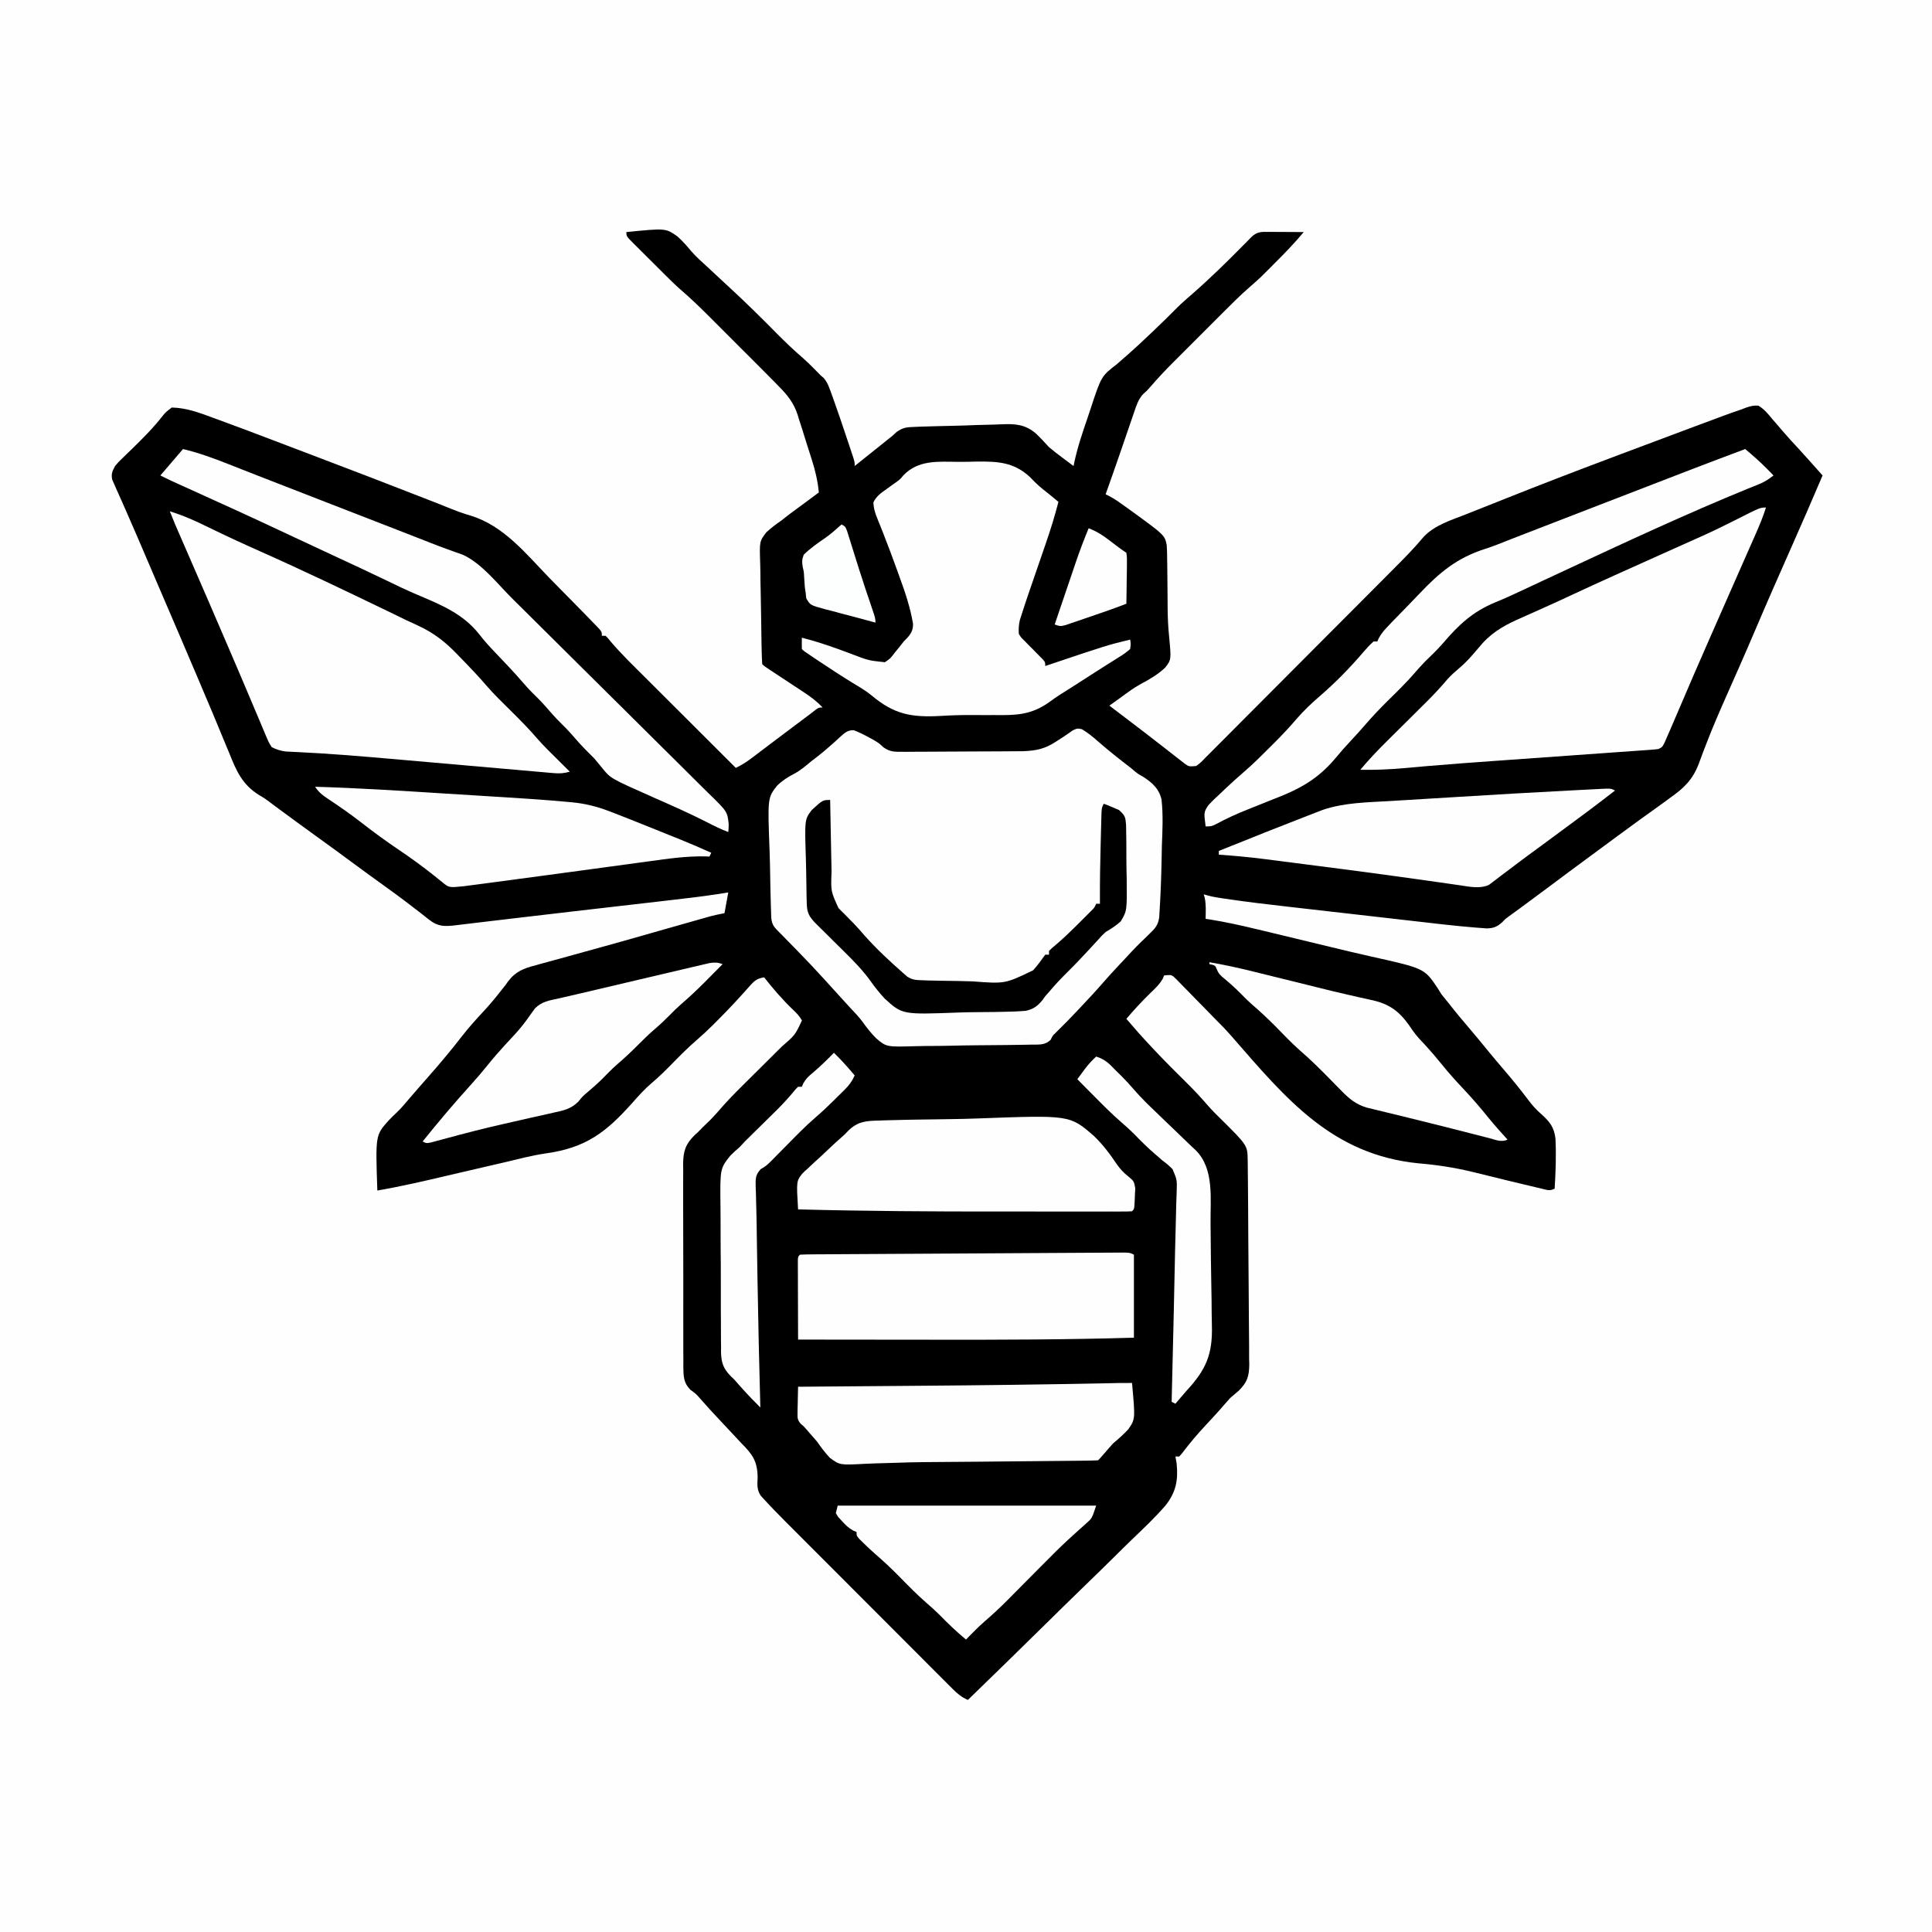 <?xml version="1.0" encoding="UTF-8"?>
<svg version="1.1" xmlns="http://www.w3.org/2000/svg" width="1024" height="1024">
<rect width="100%" height="100%" fill="#808080" stroke="none"/>
<path d="M0 0 C337.92 0 675.84 0 1024 0 C1024 337.92 1024 675.84 1024 1024 C686.08 1024 348.16 1024 0 1024 C0 686.08 0 348.16 0 0 Z " fill="#FEFEFE" transform="translate(0,0)"/>
<path d="M0 0 C20.756 -2.075 20.756 -2.075 26.895 2.18 C29.689 4.611 32.082 7.38 34.45 10.221 C37.183 13.358 40.301 16.079 43.375 18.875 C44.653 20.067 45.929 21.261 47.203 22.457 C49.641 24.736 52.088 27.005 54.547 29.262 C63.124 37.161 71.404 45.327 79.592 53.629 C84.027 58.108 88.515 62.425 93.301 66.528 C95.399 68.346 97.367 70.269 99.312 72.25 C99.948 72.895 100.584 73.539 101.238 74.203 C101.82 74.796 102.401 75.389 103 76 C103.517 76.438 104.034 76.877 104.566 77.328 C106.689 79.803 107.507 82.441 108.625 85.5 C108.87 86.17 109.115 86.84 109.368 87.53 C111.982 94.772 114.425 102.076 116.875 109.375 C117.483 111.186 117.483 111.186 118.104 113.033 C118.667 114.73 118.667 114.73 119.242 116.461 C119.75 117.989 119.75 117.989 120.269 119.548 C121 122 121 122 121 124 C121.606 123.515 122.212 123.031 122.836 122.531 C128.891 117.688 134.945 112.844 141 108 C141.74 107.317 142.48 106.633 143.243 105.929 C146.549 103.616 148.432 103.429 152.436 103.28 C153.718 103.224 155 103.169 156.321 103.112 C157.716 103.074 159.11 103.038 160.504 103.004 C161.948 102.961 163.392 102.918 164.835 102.875 C167.862 102.79 170.889 102.724 173.916 102.667 C177.766 102.59 181.61 102.444 185.457 102.28 C188.442 102.166 191.426 102.103 194.412 102.053 C195.829 102.021 197.246 101.97 198.661 101.9 C206.07 101.551 211.487 101.918 217.142 106.846 C219.53 109.143 221.756 111.561 224 114 C226.346 116 228.774 117.853 231.25 119.688 C231.816 120.115 232.382 120.542 232.965 120.982 C234.306 121.994 235.652 122.998 237 124 C237.112 123.451 237.225 122.902 237.341 122.337 C239.043 114.322 241.6 106.69 244.266 98.952 C244.838 97.277 245.4 95.599 245.952 93.917 C251.713 76.373 251.713 76.373 260 70 C261.329 68.836 262.654 67.667 263.973 66.492 C264.963 65.639 264.963 65.639 265.973 64.769 C269.549 61.648 272.988 58.383 276.438 55.125 C277.182 54.423 277.927 53.721 278.695 52.998 C283.249 48.695 287.712 44.319 292.113 39.859 C294.562 37.446 297.14 35.213 299.742 32.969 C309.255 24.674 318.229 15.87 327.083 6.88 C327.823 6.132 328.562 5.384 329.324 4.613 C329.985 3.941 330.646 3.268 331.327 2.575 C334.323 -0.246 336.435 -0.119 340.445 -0.098 C342.06 -0.093 342.06 -0.093 343.707 -0.088 C344.835 -0.08 345.963 -0.071 347.125 -0.062 C348.261 -0.058 349.396 -0.053 350.566 -0.049 C353.378 -0.037 356.189 -0.021 359 0 C354.17 5.815 348.981 11.169 343.625 16.5 C342.813 17.316 342.001 18.132 341.164 18.973 C340.36 19.776 339.555 20.579 338.727 21.406 C337.653 22.478 337.653 22.478 336.557 23.572 C334.52 25.507 332.455 27.344 330.326 29.174 C325.351 33.501 320.713 38.143 316.059 42.809 C314.669 44.197 314.669 44.197 313.251 45.613 C311.302 47.561 309.355 49.51 307.409 51.46 C304.936 53.939 302.459 56.413 299.98 58.886 C297.587 61.275 295.198 63.667 292.809 66.059 C291.49 67.375 291.49 67.375 290.144 68.717 C285.751 73.126 281.504 77.592 277.468 82.331 C276 84 276 84 273.738 86.048 C271.313 88.772 270.328 91.829 269.195 95.23 C268.949 95.939 268.702 96.648 268.448 97.378 C267.663 99.644 266.894 101.916 266.125 104.188 C265.617 105.664 265.108 107.14 264.598 108.615 C263.578 111.566 262.565 114.52 261.556 117.474 C259.091 124.668 256.543 131.833 254 139 C254.596 139.287 255.192 139.573 255.806 139.869 C258.952 141.491 261.761 143.56 264.625 145.625 C265.242 146.069 265.858 146.512 266.494 146.969 C285.328 160.61 285.328 160.61 286.388 165.958 C286.559 168.352 286.606 170.72 286.609 173.121 C286.635 174.454 286.635 174.454 286.662 175.814 C286.713 178.689 286.734 181.562 286.75 184.438 C286.774 187.385 286.8 190.332 286.827 193.28 C286.843 195.211 286.857 197.143 286.868 199.074 C286.911 204.191 287.121 209.217 287.648 214.312 C288.814 226.656 288.814 226.656 285.553 230.87 C281.602 234.594 277.103 237.169 272.332 239.703 C268.648 241.752 265.319 244.244 261.938 246.75 C260.781 247.58 259.624 248.409 258.465 249.234 C257.651 249.817 256.838 250.4 256 251 C256.526 251.401 257.052 251.802 257.594 252.215 C259.197 253.436 260.8 254.657 262.403 255.879 C264.275 257.305 266.147 258.729 268.021 260.152 C273.014 263.947 277.989 267.763 282.93 271.625 C283.874 272.358 284.819 273.092 285.792 273.848 C287.616 275.264 289.434 276.689 291.245 278.121 C292.073 278.762 292.901 279.402 293.754 280.062 C294.479 280.631 295.204 281.199 295.951 281.785 C298.176 283.34 298.176 283.34 302 283 C304.4 281.198 304.4 281.198 306.8 278.688 C307.268 278.224 307.736 277.76 308.218 277.282 C309.788 275.721 311.344 274.146 312.9 272.57 C314.021 271.449 315.143 270.329 316.266 269.21 C319.319 266.163 322.359 263.104 325.397 260.042 C328.581 256.837 331.775 253.643 334.968 250.448 C340.336 245.074 345.696 239.692 351.051 234.306 C357.908 227.408 364.777 220.522 371.65 213.639 C377.57 207.711 383.486 201.778 389.401 195.843 C390.667 194.573 391.934 193.303 393.2 192.033 C396.818 188.405 400.434 184.775 404.045 181.141 C405.136 180.044 406.228 178.947 407.321 177.852 C412.569 172.589 417.755 167.327 422.511 161.607 C428.316 155.341 437.153 152.693 444.887 149.648 C446.151 149.144 447.416 148.64 448.68 148.135 C451.333 147.076 453.988 146.023 456.645 144.973 C459.955 143.666 463.262 142.35 466.567 141.031 C484.637 133.82 502.789 126.848 521 120 C522.846 119.304 524.692 118.608 526.537 117.912 C537.219 113.884 547.912 109.886 558.607 105.894 C560.928 105.027 563.247 104.159 565.566 103.291 C569.048 101.987 572.533 100.691 576.019 99.399 C577.873 98.711 579.724 98.018 581.576 97.324 C584.704 96.171 587.845 95.076 591 94 C591.84 93.676 592.68 93.352 593.546 93.018 C595.878 92.254 597.553 91.807 600 92 C603.075 93.857 605.123 96.36 607.375 99.125 C608.016 99.861 608.658 100.597 609.319 101.356 C610.62 102.85 611.909 104.354 613.187 105.869 C615.686 108.806 618.307 111.619 620.938 114.438 C625.337 119.252 629.684 124.111 634 129 C628.396 142.164 622.695 155.281 616.889 168.357 C610.692 182.316 604.543 196.292 598.567 210.348 C595.653 217.186 592.69 224 589.691 230.801 C589.31 231.666 588.929 232.53 588.537 233.421 C586.579 237.863 584.617 242.302 582.648 246.739 C579.132 254.688 575.687 262.64 572.566 270.754 C572.046 272.087 571.526 273.421 571.006 274.754 C570.072 277.154 569.185 279.556 568.318 281.982 C565.029 290.485 560.393 294.819 553 300 C552.252 300.557 551.504 301.113 550.733 301.687 C548.675 303.217 546.593 304.706 544.5 306.188 C542.936 307.306 541.372 308.426 539.809 309.547 C539.016 310.115 538.223 310.683 537.406 311.268 C533.435 314.127 529.498 317.031 525.562 319.938 C524.781 320.515 523.999 321.092 523.193 321.687 C521.603 322.862 520.012 324.037 518.422 325.212 C515.95 327.037 513.475 328.859 511 330.68 C503.388 336.28 495.79 341.896 488.238 347.578 C483.906 350.827 479.546 354.037 475.188 357.25 C474.386 357.841 473.585 358.432 472.76 359.041 C471.216 360.178 469.664 361.303 468.103 362.416 C466.015 363.912 466.015 363.912 464.432 365.568 C461.734 368.105 459.777 368.98 456.024 369.078 C454.214 368.942 454.214 368.942 452.367 368.803 C451.677 368.752 450.987 368.701 450.277 368.648 C439.226 367.769 428.214 366.43 417.203 365.164 C414.718 364.881 412.233 364.598 409.748 364.316 C404.56 363.725 399.373 363.131 394.186 362.535 C387.593 361.778 380.999 361.028 374.405 360.28 C369.277 359.697 364.15 359.111 359.023 358.524 C356.595 358.246 354.166 357.97 351.738 357.694 C340.318 356.396 328.912 355.06 317.542 353.369 C316.714 353.246 315.886 353.123 315.033 352.997 C311.915 352.518 308.999 352 306 351 C306.246 351.843 306.246 351.843 306.496 352.703 C307.318 356.449 307.056 360.184 307 364 C307.696 364.105 308.393 364.21 309.111 364.319 C317.384 365.626 325.492 367.424 333.633 369.379 C335.026 369.71 336.42 370.041 337.814 370.372 C349.8 373.224 361.774 376.13 373.745 379.045 C380.82 380.764 387.899 382.45 395.006 384.034 C422.953 390.269 422.953 390.269 430.035 400.809 C430.684 401.862 431.332 402.915 432 404 C433.334 405.683 434.687 407.351 436.062 409 C436.994 410.193 436.994 410.193 437.945 411.41 C440.378 414.477 442.9 417.458 445.438 420.438 C449.584 425.31 453.658 430.235 457.695 435.199 C460.22 438.268 462.795 441.29 465.375 444.312 C469.7 449.388 473.92 454.537 477.921 459.874 C480.115 462.771 482.132 465.113 484.914 467.496 C489.457 471.597 491.677 474.378 492.425 480.451 C492.862 489.316 492.548 498.144 492 507 C489.379 508.311 488.349 507.789 485.521 507.111 C484.578 506.888 483.636 506.666 482.665 506.437 C481.628 506.186 480.592 505.935 479.523 505.676 C477.893 505.293 477.893 505.293 476.23 504.903 C470.053 503.451 463.891 501.945 457.735 500.408 C455.118 499.762 452.499 499.123 449.879 498.488 C449.218 498.328 448.556 498.167 447.875 498.002 C438.604 495.78 429.477 494.395 419.965 493.605 C374.096 489.057 349.789 459.574 320.871 426.36 C318.032 423.109 315.078 420.025 312 417 C310.205 415.162 308.412 413.322 306.621 411.48 C305.088 409.917 303.552 408.356 302.016 406.796 C300.958 405.718 299.904 404.637 298.854 403.552 C297.327 401.977 295.788 400.415 294.246 398.855 C292.88 397.458 292.88 397.458 291.486 396.032 C289.019 393.578 289.019 393.578 285 394 C284.777 394.552 284.554 395.103 284.324 395.672 C282.584 398.731 280.342 400.807 277.812 403.25 C273.306 407.65 269.073 412.192 265 417 C269.156 421.907 273.412 426.686 277.812 431.375 C278.451 432.057 279.09 432.739 279.748 433.441 C285.406 439.443 291.217 445.284 297.101 451.064 C301.054 454.967 304.785 458.979 308.41 463.188 C310.501 465.571 312.729 467.789 315 470 C329.212 484.082 329.212 484.082 329.301 492.052 C329.317 493.071 329.333 494.09 329.349 495.14 C329.359 496.808 329.359 496.808 329.37 498.51 C329.385 499.687 329.399 500.863 329.415 502.074 C329.459 505.97 329.487 509.866 329.512 513.762 C329.521 515.106 329.531 516.451 329.54 517.795 C329.579 523.391 329.612 528.987 329.631 534.583 C329.657 542.585 329.715 550.585 329.816 558.586 C329.885 564.222 329.92 569.858 329.928 575.494 C329.934 578.856 329.955 582.216 330.013 585.577 C330.069 589.333 330.068 593.086 330.053 596.843 C330.083 597.945 330.112 599.047 330.142 600.182 C330.05 606.419 329.11 609.548 324.641 614.025 C323.102 615.359 321.555 616.685 320 618 C318.871 619.227 317.761 620.474 316.688 621.75 C313.574 625.385 310.33 628.879 307.062 632.375 C302.606 637.146 298.457 642.05 294.523 647.27 C294.021 647.841 293.518 648.412 293 649 C292.34 649 291.68 649 291 649 C291.206 650.144 291.411 651.289 291.623 652.468 C292.555 661.347 291.34 667.941 285.679 675.019 C280.133 681.385 273.99 687.213 267.888 693.038 C264.802 696.005 261.77 699.027 258.731 702.043 C252.985 707.73 247.193 713.367 241.381 718.987 C234.761 725.394 228.195 731.856 221.633 738.323 C208.148 751.61 194.597 764.828 181 778 C177.598 776.528 175.381 774.63 172.77 772.017 C171.933 771.184 171.096 770.352 170.234 769.494 C169.324 768.579 168.415 767.663 167.477 766.72 C166.503 765.747 165.529 764.775 164.554 763.803 C161.909 761.162 159.27 758.516 156.632 755.868 C153.865 753.092 151.093 750.322 148.322 747.551 C143.664 742.892 139.01 738.229 134.358 733.564 C128.995 728.185 123.626 722.811 118.254 717.44 C112.523 711.709 106.794 705.974 101.067 700.237 C99.425 698.593 97.781 696.948 96.137 695.304 C93.542 692.708 90.95 690.109 88.359 687.508 C86.965 686.11 85.569 684.715 84.173 683.319 C80.354 679.481 76.568 675.618 72.919 671.617 C72.366 671.011 71.813 670.405 71.243 669.78 C69.09 666.698 69.393 663.771 69.562 660.125 C69.494 651.641 66.911 647.868 61 642 C59.811 640.734 58.628 639.463 57.449 638.188 C54.861 635.392 52.256 632.615 49.633 629.852 C46.02 626.037 42.504 622.15 39.027 618.211 C36.956 615.828 36.956 615.828 33.923 613.614 C30.257 609.92 30.264 606.444 30.176 601.41 C30.186 600.275 30.197 599.14 30.208 597.971 C30.196 596.764 30.184 595.557 30.171 594.313 C30.145 591.012 30.146 587.714 30.161 584.414 C30.17 581.653 30.161 578.893 30.151 576.132 C30.128 569.615 30.135 563.098 30.163 556.581 C30.191 549.872 30.171 543.164 30.128 536.456 C30.092 530.683 30.084 524.911 30.097 519.138 C30.105 515.696 30.104 512.254 30.076 508.812 C30.048 504.97 30.076 501.13 30.11 497.288 C30.094 496.157 30.079 495.026 30.062 493.861 C30.181 487.02 31.338 483.4 36.265 478.559 C37.124 477.787 37.124 477.787 38 477 C39.191 475.778 39.191 475.778 40.406 474.531 C41.802 473.177 43.198 471.823 44.594 470.469 C46.536 468.476 48.344 466.457 50.154 464.346 C53.909 460.042 57.883 456.006 61.945 451.992 C63.045 450.899 63.045 450.899 64.166 449.783 C66.483 447.478 68.804 445.176 71.125 442.875 C74.193 439.834 77.258 436.789 80.32 433.742 C81.016 433.055 81.712 432.367 82.429 431.658 C89.429 425.591 89.429 425.591 93.039 417.859 C91.758 415.567 90.296 414.045 88.375 412.25 C82.791 406.876 77.771 401.107 73 395 C69.745 395.573 68.23 396.431 66.039 398.887 C65.492 399.489 64.945 400.091 64.381 400.711 C63.802 401.363 63.222 402.015 62.625 402.688 C61.377 404.058 60.127 405.426 58.875 406.793 C58.236 407.492 57.596 408.191 56.938 408.912 C53.905 412.18 50.778 415.348 47.625 418.5 C46.806 419.325 46.806 419.325 45.971 420.167 C43.099 423.029 40.158 425.758 37.086 428.406 C32.849 432.074 28.922 436.001 25 440 C21.201 443.873 17.431 447.68 13.262 451.156 C9.61 454.286 6.5 457.742 3.332 461.344 C-10.728 477.108 -21.348 485.38 -42.874 488.353 C-49.981 489.394 -56.942 491.225 -63.921 492.901 C-68.077 493.891 -72.242 494.838 -76.406 495.789 C-82.473 497.181 -88.536 498.591 -94.594 500.023 C-107.023 502.96 -119.411 505.834 -132 508 C-132.992 478.752 -132.992 478.752 -126.25 471.125 C-124.754 469.541 -123.222 468.031 -121.622 466.551 C-119.312 464.342 -117.297 461.918 -115.239 459.476 C-113.623 457.56 -111.981 455.672 -110.328 453.789 C-109.505 452.852 -109.505 452.852 -108.666 451.896 C-107.555 450.632 -106.445 449.368 -105.334 448.104 C-99.017 440.908 -92.876 433.651 -87.03 426.067 C-83.542 421.586 -79.804 417.41 -75.925 413.268 C-72.39 409.479 -69.126 405.54 -65.949 401.449 C-65.306 400.641 -64.663 399.833 -64 399 C-63.621 398.456 -63.242 397.911 -62.852 397.35 C-58.688 391.804 -54.478 390.275 -47.902 388.562 C-46.899 388.28 -45.897 387.997 -44.863 387.706 C-41.561 386.781 -38.25 385.891 -34.938 385 C-32.631 384.361 -30.326 383.719 -28.021 383.076 C-23.182 381.727 -18.34 380.392 -13.495 379.065 C-5.965 376.999 1.546 374.87 9.055 372.727 C10.268 372.381 11.481 372.035 12.731 371.678 C15.127 370.995 17.524 370.311 19.921 369.627 C25.527 368.029 31.136 366.437 36.746 364.852 C37.715 364.576 38.683 364.301 39.681 364.017 C40.576 363.765 41.47 363.512 42.392 363.252 C43.553 362.924 43.553 362.924 44.737 362.589 C47.135 361.965 49.57 361.486 52 361 C52.66 357.37 53.32 353.74 54 350 C52.231 350.285 50.463 350.57 48.641 350.864 C40.034 352.186 31.396 353.179 22.746 354.172 C20.976 354.377 19.207 354.582 17.437 354.788 C12.738 355.333 8.039 355.875 3.34 356.416 C-1.516 356.975 -6.372 357.536 -11.228 358.097 C-17.038 358.768 -22.848 359.439 -28.658 360.108 C-39.807 361.394 -50.953 362.7 -62.098 364.027 C-65.675 364.451 -69.253 364.874 -72.831 365.296 C-75.016 365.556 -77.2 365.818 -79.384 366.082 C-82.341 366.44 -85.299 366.789 -88.258 367.137 C-89.523 367.294 -89.523 367.294 -90.815 367.454 C-96.499 368.109 -99.969 368.085 -104.477 364.516 C-105.468 363.741 -105.468 363.741 -106.48 362.951 C-107.542 362.109 -107.542 362.109 -108.625 361.25 C-114.63 356.571 -120.686 351.996 -126.875 347.562 C-133.117 343.085 -139.324 338.567 -145.5 334 C-151.64 329.462 -157.803 324.96 -164 320.5 C-171.101 315.389 -178.158 310.221 -185.193 305.02 C-186.287 304.211 -186.287 304.211 -187.402 303.387 C-188.138 302.83 -188.873 302.274 -189.63 301.701 C-192.016 299.938 -192.016 299.938 -194.749 298.361 C-203.691 292.752 -206.75 285.525 -210.5 276.125 C-211.141 274.589 -211.785 273.055 -212.432 271.521 C-213.722 268.45 -214.994 265.372 -216.25 262.286 C-218.183 257.538 -220.188 252.823 -222.201 248.109 C-223.529 244.995 -224.842 241.875 -226.152 238.754 C-229.419 230.987 -232.74 223.243 -236.062 215.5 C-236.692 214.031 -237.322 212.563 -237.952 211.094 C-239.613 207.223 -241.274 203.352 -242.935 199.481 C-244.815 195.101 -246.695 190.72 -248.574 186.34 C-248.96 185.441 -249.346 184.541 -249.744 183.615 C-251.681 179.1 -253.615 174.584 -255.544 170.066 C-256.29 168.32 -257.035 166.574 -257.781 164.828 C-258.142 163.983 -258.503 163.139 -258.875 162.268 C-260.82 157.724 -262.789 153.191 -264.795 148.674 C-265.624 146.808 -266.445 144.939 -267.265 143.069 C-268.222 140.888 -269.194 138.714 -270.181 136.547 C-270.59 135.607 -271 134.667 -271.422 133.699 C-271.779 132.903 -272.135 132.108 -272.503 131.288 C-273.177 128.186 -272.498 126.767 -271 124 C-269.323 121.999 -269.323 121.999 -267.332 120.074 C-266.603 119.359 -265.874 118.645 -265.123 117.908 C-264.361 117.175 -263.598 116.443 -262.812 115.688 C-256.731 109.785 -250.757 103.858 -245.562 97.141 C-244.125 95.438 -244.125 95.438 -241 93 C-233.217 93.148 -226.489 95.688 -219.25 98.375 C-218.02 98.823 -216.79 99.272 -215.522 99.734 C-211.675 101.139 -207.836 102.566 -204 104 C-202.86 104.426 -201.719 104.852 -200.544 105.291 C-194.073 107.718 -187.615 110.175 -181.161 112.646 C-175.928 114.648 -170.689 116.636 -165.449 118.621 C-146.451 125.823 -127.488 133.11 -108.562 140.5 C-107.615 140.869 -106.668 141.238 -105.692 141.618 C-104.768 141.978 -103.845 142.338 -102.893 142.709 C-101.987 143.062 -101.081 143.415 -100.147 143.779 C-98.342 144.489 -96.541 145.21 -94.744 145.941 C-90.675 147.595 -86.671 149.137 -82.442 150.329 C-65.126 155.654 -53.409 170.276 -41.199 182.929 C-38.66 185.548 -36.095 188.143 -33.529 190.737 C-30.465 193.835 -27.413 196.943 -24.363 200.055 C-23.783 200.646 -23.203 201.238 -22.605 201.847 C-20.98 203.51 -19.362 205.179 -17.747 206.851 C-17.263 207.346 -16.778 207.84 -16.279 208.35 C-13 211.769 -13 211.769 -13 214 C-12.34 214 -11.68 214 -11 214 C-9.774 215.246 -9.774 215.246 -8.265 217.104 C-2.488 223.89 3.936 230.058 10.246 236.344 C11.626 237.722 13.006 239.101 14.386 240.48 C17.996 244.085 21.608 247.688 25.221 251.29 C28.917 254.975 32.61 258.664 36.303 262.352 C43.532 269.571 50.765 276.786 58 284 C60.989 282.545 63.55 280.955 66.203 278.945 C67.011 278.336 67.82 277.727 68.652 277.099 C69.51 276.447 70.367 275.796 71.25 275.125 C73.047 273.768 74.844 272.411 76.641 271.055 C77.538 270.375 78.436 269.695 79.361 268.995 C83.232 266.068 87.116 263.159 91 260.25 C92.271 259.297 93.542 258.344 94.812 257.391 C95.864 256.602 96.916 255.813 98 255 C98.763 254.397 99.526 253.793 100.312 253.172 C102 252 102 252 104 252 C100.912 248.676 97.517 246.173 93.738 243.707 C92.851 243.12 92.851 243.12 91.947 242.521 C90.071 241.28 88.192 240.046 86.312 238.812 C84.423 237.567 82.534 236.32 80.646 235.072 C78.942 233.947 77.235 232.824 75.529 231.702 C73 230 73 230 72 229 C71.853 226.963 71.777 224.921 71.728 222.879 C71.696 221.567 71.663 220.254 71.63 218.902 C71.528 213.661 71.453 208.419 71.4 203.177 C71.359 199.2 71.299 195.225 71.191 191.25 C71.086 187.403 71.032 183.559 71.012 179.711 C70.996 178.25 70.963 176.789 70.912 175.329 C70.532 163.947 70.532 163.947 74.143 159.159 C76.658 156.866 79.191 154.915 82 153 C83.45 151.873 84.896 150.742 86.336 149.602 C87.679 148.604 89.025 147.612 90.375 146.625 C91.059 146.118 91.744 145.612 92.449 145.09 C93.742 144.134 95.035 143.179 96.331 142.228 C98.23 140.831 100.118 139.419 102 138 C101.415 131.962 100.141 126.522 98.305 120.75 C98.034 119.892 97.764 119.035 97.485 118.151 C96.912 116.348 96.335 114.547 95.755 112.746 C94.879 110.014 94.033 107.273 93.188 104.531 C92.624 102.77 92.059 101.01 91.492 99.25 C91.247 98.441 91.002 97.633 90.749 96.8 C88.696 90.6 85.553 86.616 81 82 C80.227 81.203 79.454 80.405 78.657 79.583 C75.969 76.837 73.256 74.117 70.535 71.402 C69.533 70.399 68.531 69.396 67.529 68.393 C65.44 66.303 63.35 64.215 61.258 62.128 C58.598 59.473 55.942 56.814 53.287 54.153 C51.222 52.085 49.155 50.019 47.087 47.953 C46.107 46.974 45.129 45.995 44.151 45.015 C39.178 40.033 34.165 35.181 28.824 30.595 C25.868 28.01 23.091 25.254 20.312 22.48 C19.725 21.896 19.137 21.311 18.531 20.709 C17.306 19.489 16.083 18.268 14.861 17.046 C12.982 15.169 11.095 13.3 9.207 11.432 C8.013 10.24 6.819 9.048 5.625 7.855 C5.06 7.297 4.494 6.739 3.911 6.164 C0 2.229 0 2.229 0 0 Z " fill="#000000" transform="translate(332,123)"/>
<path d="M0 0 C3.134 1.833 5.794 4.033 8.496 6.434 C14.105 11.308 19.869 15.901 25.781 20.402 C26.616 21.115 26.616 21.115 27.469 21.841 C29.645 23.639 29.645 23.639 32.635 25.327 C37.361 28.433 40.88 31.55 42.189 37.234 C43.113 45.432 42.694 53.647 42.371 61.871 C42.319 64.361 42.273 66.85 42.232 69.34 C42.053 78.436 41.723 87.515 41.15 96.595 C41.084 97.646 41.019 98.698 40.952 99.781 C40.379 103.734 38.815 105.61 35.934 108.309 C34.935 109.288 33.938 110.269 32.941 111.25 C32.4 111.763 31.859 112.276 31.302 112.805 C28.011 115.997 24.93 119.39 21.809 122.746 C21.195 123.396 20.582 124.045 19.951 124.714 C16.939 127.906 13.983 131.131 11.105 134.445 C7.363 138.752 3.477 142.912 -0.441 147.059 C-1.451 148.133 -1.451 148.133 -2.48 149.229 C-6.213 153.188 -9.995 157.079 -13.898 160.871 C-15.534 162.447 -15.534 162.447 -16.529 164.556 C-19.443 167.513 -22.65 167.126 -26.578 167.156 C-27.408 167.178 -28.237 167.199 -29.092 167.222 C-31.843 167.285 -34.593 167.317 -37.344 167.344 C-38.757 167.363 -38.757 167.363 -40.199 167.382 C-45.192 167.448 -50.185 167.49 -55.179 167.512 C-60.315 167.539 -65.446 167.646 -70.581 167.771 C-74.547 167.854 -78.513 167.877 -82.48 167.885 C-84.371 167.899 -86.262 167.935 -88.152 167.993 C-103.661 168.438 -103.661 168.438 -109.161 163.717 C-111.789 161.068 -114.034 158.212 -116.197 155.176 C-118.24 152.418 -120.589 149.992 -122.941 147.496 C-123.854 146.503 -124.766 145.508 -125.676 144.512 C-143.511 124.821 -143.511 124.821 -162.121 105.879 C-164.936 102.931 -164.642 100.16 -164.777 96.217 C-164.8 95.573 -164.822 94.929 -164.846 94.265 C-165.043 88.297 -165.159 82.326 -165.249 76.355 C-165.311 72.349 -165.399 68.348 -165.552 64.344 C-166.603 36.319 -166.603 36.319 -161.507 29.851 C-158.729 27.165 -155.746 25.247 -152.308 23.512 C-149.029 21.728 -146.256 19.292 -143.379 16.934 C-142.225 16.038 -141.069 15.146 -139.91 14.258 C-137.48 12.358 -135.149 10.382 -132.848 8.328 C-132.265 7.813 -131.683 7.297 -131.082 6.766 C-129.974 5.777 -128.876 4.775 -127.791 3.76 C-125.456 1.684 -124.107 0.489 -120.914 0.523 C-118.13 1.618 -115.559 2.857 -112.941 4.309 C-112.024 4.81 -111.106 5.311 -110.16 5.828 C-107.441 7.496 -107.441 7.496 -105.23 9.571 C-101.635 12.053 -99.445 11.986 -95.1 11.966 C-94.019 11.969 -94.019 11.969 -92.915 11.973 C-90.541 11.975 -88.167 11.949 -85.793 11.922 C-84.135 11.917 -82.478 11.914 -80.82 11.912 C-77.348 11.904 -73.877 11.884 -70.405 11.853 C-65.968 11.813 -61.531 11.795 -57.094 11.785 C-52.848 11.775 -48.602 11.756 -44.355 11.734 C-43.551 11.731 -42.747 11.728 -41.918 11.724 C-39.626 11.712 -37.334 11.694 -35.042 11.673 C-33.089 11.658 -33.089 11.658 -31.097 11.643 C-24.167 11.364 -19.663 10.431 -13.816 6.621 C-12.188 5.573 -12.188 5.573 -10.527 4.504 C-8.606 3.254 -6.709 1.963 -4.855 0.613 C-2.441 -0.504 -2.441 -0.504 0 0 Z " fill="#FEFEFE" transform="translate(573.441,386.504)"/>
<path d="M0 0 C-1.525 4.865 -3.437 9.461 -5.5 14.113 C-5.848 14.903 -6.196 15.693 -6.554 16.507 C-7.306 18.216 -8.06 19.924 -8.815 21.631 C-10.019 24.355 -11.22 27.081 -12.42 29.807 C-14.101 33.623 -15.783 37.439 -17.466 41.254 C-21.443 50.27 -25.411 59.291 -29.375 68.312 C-29.938 69.593 -29.938 69.593 -30.512 70.899 C-35.812 82.959 -41.059 95.04 -46.21 107.165 C-47.465 110.114 -48.729 113.059 -50 116 C-50.449 117.042 -50.898 118.084 -51.361 119.157 C-51.803 120.16 -52.244 121.162 -52.699 122.195 C-53.093 123.095 -53.487 123.995 -53.893 124.922 C-55 127 -55 127 -57 128 C-58.387 128.178 -59.78 128.305 -61.174 128.404 C-62.051 128.468 -62.927 128.532 -63.83 128.599 C-65.277 128.699 -65.277 128.699 -66.753 128.8 C-67.769 128.874 -68.784 128.947 -69.83 129.023 C-73.217 129.266 -76.605 129.504 -79.992 129.742 C-82.369 129.913 -84.746 130.083 -87.124 130.254 C-93.426 130.707 -99.728 131.155 -106.031 131.602 C-115.973 132.308 -125.914 133.018 -135.856 133.731 C-138.28 133.905 -140.704 134.079 -143.128 134.252 C-154.817 135.087 -166.504 135.933 -178.181 136.927 C-179.022 136.998 -179.864 137.07 -180.732 137.144 C-184.507 137.467 -188.28 137.799 -192.053 138.143 C-199.728 138.822 -207.295 139.161 -215 139 C-210.579 133.702 -205.91 128.79 -201.004 123.941 C-200.252 123.193 -199.5 122.445 -198.726 121.675 C-195.538 118.504 -192.345 115.338 -189.152 112.173 C-186.809 109.848 -184.469 107.52 -182.129 105.191 C-181.418 104.489 -180.708 103.787 -179.975 103.063 C-176.011 99.118 -172.244 95.079 -168.636 90.804 C-166.877 88.864 -164.999 87.189 -163 85.5 C-160.281 83.193 -157.881 80.835 -155.562 78.125 C-154.378 76.747 -153.19 75.373 -152 74 C-151.397 73.296 -150.794 72.593 -150.173 71.868 C-144.032 65.195 -137.285 61.762 -129.062 58.188 C-127.718 57.584 -126.374 56.979 -125.031 56.372 C-122.31 55.145 -119.584 53.927 -116.855 52.718 C-112.425 50.751 -108.033 48.707 -103.641 46.657 C-88.098 39.407 -72.434 32.419 -56.789 25.395 C-55.593 24.857 -55.593 24.857 -54.373 24.309 C-50.127 22.402 -45.879 20.498 -41.629 18.598 C-39.858 17.805 -38.087 17.012 -36.316 16.219 C-35.511 15.86 -34.706 15.501 -33.876 15.131 C-27.951 12.474 -22.138 9.626 -16.346 6.691 C-3.134 0 -3.134 0 0 0 Z " fill="#FEFEFE" transform="translate(936,269)"/>
<path d="M0 0 C7.115 2.181 13.587 5.08 20.25 8.375 C29.366 12.819 38.541 17.079 47.812 21.188 C70.376 31.214 92.636 41.901 114.875 52.625 C116.002 53.168 117.128 53.712 118.289 54.271 C120.447 55.315 122.601 56.367 124.751 57.427 C126.991 58.511 129.251 59.556 131.525 60.568 C140.482 64.688 146.7 69.795 153.438 76.938 C154.373 77.899 155.31 78.86 156.248 79.818 C160.129 83.821 163.93 87.871 167.566 92.098 C171.631 96.811 176.066 101.136 180.5 105.5 C185.619 110.538 190.597 115.598 195.276 121.049 C198.341 124.518 201.644 127.749 204.938 131 C205.963 132.019 205.963 132.019 207.01 133.059 C208.671 134.708 210.334 136.355 212 138 C208.934 138.926 206.475 139.035 203.293 138.754 C202.349 138.674 201.405 138.594 200.433 138.512 C199.403 138.418 198.374 138.324 197.313 138.227 C195.678 138.086 195.678 138.086 194.009 137.942 C190.386 137.628 186.763 137.304 183.141 136.98 C180.6 136.759 178.059 136.538 175.518 136.318 C168.796 135.734 162.075 135.143 155.354 134.55 C144.717 133.611 134.079 132.679 123.441 131.754 C120.869 131.53 118.298 131.306 115.727 131.081 C99.747 129.686 83.774 128.374 67.749 127.623 C66.634 127.566 65.519 127.509 64.37 127.45 C62.974 127.39 62.974 127.39 61.549 127.328 C58.721 126.964 56.548 126.277 54 125 C52.385 122.391 52.385 122.391 50.977 119.035 C50.583 118.119 50.583 118.119 50.182 117.184 C49.313 115.15 48.469 113.107 47.625 111.062 C47.007 109.605 46.388 108.148 45.767 106.692 C44.47 103.643 43.183 100.59 41.903 97.533 C40.142 93.331 38.357 89.14 36.559 84.953 C36.274 84.291 35.99 83.628 35.697 82.946 C35.114 81.589 34.531 80.233 33.948 78.876 C33.053 76.791 32.161 74.704 31.269 72.617 C24.117 55.882 16.85 39.196 9.592 22.507 C9.104 21.385 8.617 20.264 8.115 19.108 C7.194 16.989 6.272 14.871 5.35 12.753 C4.938 11.804 4.525 10.855 4.1 9.877 C3.741 9.053 3.383 8.228 3.013 7.378 C1.971 4.933 0.978 2.471 0 0 Z " fill="#FEFEFE" transform="translate(90,271)"/>
<path d="M0 0 C3.311 0.02 6.61 -0.061 9.919 -0.15 C21.016 -0.255 29.368 0.177 37.802 7.899 C38.765 8.845 39.714 9.804 40.65 10.776 C43.075 13.204 45.769 15.264 48.455 17.395 C49.997 18.665 51.54 19.935 53.08 21.208 C51.191 28.428 49.056 35.505 46.611 42.555 C46.289 43.493 45.968 44.43 45.636 45.396 C44.621 48.355 43.601 51.313 42.58 54.27 C41.559 57.231 40.54 60.193 39.523 63.155 C38.894 64.987 38.263 66.818 37.63 68.648 C36.158 72.928 34.725 77.218 33.363 81.534 C33.116 82.312 32.869 83.09 32.614 83.891 C32.028 86.43 31.9 88.611 32.08 91.208 C33.328 93.197 33.328 93.197 35.142 94.907 C35.774 95.559 36.405 96.21 37.056 96.882 C37.724 97.546 38.392 98.211 39.08 98.895 C40.396 100.228 41.709 101.565 43.017 102.907 C43.604 103.493 44.19 104.079 44.794 104.683 C46.08 106.208 46.08 106.208 46.08 108.208 C46.632 108.022 47.184 107.836 47.753 107.645 C78.991 97.147 78.991 97.147 91.08 94.208 C91.451 96.438 91.451 96.438 91.08 99.208 C89.108 100.942 87.366 102.179 85.142 103.52 C84.493 103.932 83.843 104.344 83.174 104.768 C81.68 105.714 80.181 106.652 78.679 107.584 C75.76 109.408 72.866 111.268 69.974 113.134 C58.621 120.45 58.621 120.45 54.182 123.213 C52.096 124.554 50.055 125.968 48.063 127.445 C38.627 134.117 30.715 134.36 19.58 134.208 C17.851 134.207 16.122 134.209 14.393 134.214 C11.781 134.219 9.169 134.22 6.557 134.202 C1.255 134.169 -3.994 134.328 -9.284 134.665 C-24.819 135.511 -33.978 133.907 -45.942 123.806 C-49.07 121.278 -52.474 119.267 -55.92 117.208 C-61.982 113.476 -67.936 109.595 -73.858 105.645 C-74.646 105.12 -75.434 104.595 -76.247 104.053 C-81.785 100.343 -81.785 100.343 -82.92 99.208 C-82.961 97.208 -82.963 95.207 -82.92 93.208 C-73.683 95.534 -64.874 98.697 -55.973 102.067 C-47.659 105.258 -47.659 105.258 -38.92 106.208 C-35.985 104.219 -35.985 104.219 -33.733 101.208 C-32.899 100.186 -32.065 99.163 -31.206 98.11 C-30.451 97.152 -29.697 96.195 -28.92 95.208 C-28.321 94.59 -27.722 93.973 -27.104 93.337 C-24.937 90.969 -23.893 88.985 -24.007 85.76 C-25.455 77.256 -28.078 69.339 -31.045 61.27 C-31.537 59.905 -32.029 58.54 -32.519 57.175 C-34.753 50.983 -37.05 44.822 -39.459 38.696 C-40.024 37.256 -40.024 37.256 -40.6 35.788 C-41.294 34.033 -42.001 32.284 -42.722 30.54 C-43.977 27.393 -44.903 24.857 -44.995 21.454 C-43.424 18.169 -40.885 16.439 -37.983 14.395 C-36.889 13.599 -35.797 12.8 -34.706 12.001 C-33.789 11.367 -33.789 11.367 -32.854 10.72 C-30.83 9.232 -30.83 9.232 -29.101 7.143 C-21.119 -1.137 -10.75 -0.106 0 0 Z " fill="#FEFEFE" transform="translate(507.92,244.792)"/>
<path d="M0 0 C8.412 2.017 16.382 4.939 24.41 8.122 C26.707 9.032 29.006 9.936 31.306 10.838 C33.823 11.826 36.341 12.814 38.858 13.804 C48.58 17.628 58.323 21.396 68.066 25.167 C84.927 31.694 101.78 38.243 118.625 44.812 C119.458 45.137 120.291 45.462 121.149 45.796 C121.956 46.111 122.763 46.425 123.594 46.75 C124.38 47.055 125.165 47.361 125.974 47.677 C127.499 48.273 129.023 48.873 130.546 49.475 C134.053 50.863 137.562 52.211 141.12 53.462 C142.11 53.824 142.11 53.824 143.119 54.193 C144.87 54.831 146.629 55.447 148.388 56.061 C158.458 60.708 166.839 71.654 174.686 79.429 C175.927 80.656 177.168 81.883 178.409 83.109 C189.648 94.218 200.855 105.358 212.055 116.506 C220.32 124.733 228.601 132.945 236.901 141.138 C242.754 146.918 248.591 152.716 254.414 158.527 C257.887 161.991 261.367 165.446 264.865 168.883 C268.151 172.112 271.415 175.361 274.663 178.627 C275.856 179.819 277.057 181.004 278.266 182.18 C288.522 192.17 288.522 192.17 289.22 198.785 C289.186 201.254 289.186 201.254 289 203 C285.01 201.489 281.289 199.645 277.5 197.688 C268.345 193.026 258.953 188.89 249.557 184.745 C226.56 174.557 226.56 174.557 222.188 169.062 C221.472 168.2 220.757 167.338 220.02 166.449 C219.353 165.641 218.687 164.833 218 164 C216.809 162.774 215.602 161.564 214.375 160.375 C211.323 157.38 208.54 154.207 205.75 150.969 C204.062 149.07 202.312 147.28 200.5 145.5 C197.406 142.462 194.579 139.252 191.75 135.969 C189.55 133.494 187.206 131.193 184.843 128.875 C183.068 127.069 181.408 125.209 179.758 123.289 C175.394 118.27 170.84 113.442 166.233 108.646 C163.016 105.28 159.884 101.944 157.055 98.242 C148.449 87.294 136.84 82.603 124.337 77.293 C118.636 74.87 113.067 72.212 107.5 69.5 C98.048 64.95 88.544 60.518 79.024 56.113 C72.763 53.215 66.508 50.305 60.266 47.367 C59.614 47.061 58.963 46.754 58.292 46.439 C57.637 46.13 56.982 45.822 56.307 45.504 C37.535 36.671 18.658 28.077 -0.248 19.532 C-1.709 18.87 -1.709 18.87 -3.199 18.195 C-4.455 17.627 -4.455 17.627 -5.737 17.047 C-7.847 16.071 -9.927 15.052 -12 14 C-8 9.333 -4 4.667 0 0 Z " fill="#FEFEFE" transform="translate(97,238)"/>
<path d="M0 0 C3.954 3.331 7.81 6.684 11.438 10.375 C12.117 11.063 12.796 11.752 13.496 12.461 C13.992 12.969 14.489 13.477 15 14 C12.405 16.064 10.022 17.56 6.941 18.777 C5.686 19.284 5.686 19.284 4.406 19.801 C3.468 20.176 2.529 20.551 1.562 20.938 C-30.991 34.248 -62.923 49.128 -94.798 63.975 C-96.961 64.982 -99.124 65.988 -101.288 66.994 C-101.977 67.314 -102.666 67.634 -103.376 67.965 C-104.729 68.594 -106.083 69.224 -107.438 69.853 C-110.614 71.33 -113.787 72.814 -116.953 74.313 C-122.099 76.743 -127.231 79.132 -132.508 81.266 C-144.524 86.236 -151.895 93.188 -160.293 103.038 C-163.241 106.426 -166.47 109.502 -169.691 112.629 C-171.628 114.618 -173.437 116.644 -175.246 118.746 C-179.791 123.984 -184.739 128.788 -189.684 133.645 C-193.773 137.69 -197.679 141.818 -201.432 146.178 C-203.991 149.151 -206.636 152.046 -209.32 154.907 C-212.023 157.797 -214.62 160.731 -217.122 163.796 C-226.663 175.152 -236.487 180.398 -250.188 185.625 C-252.043 186.364 -253.896 187.108 -255.748 187.855 C-258.427 188.937 -261.106 190.015 -263.793 191.073 C-269.664 193.396 -275.254 195.979 -280.814 198.982 C-283 200 -283 200 -286 200 C-286.953 192.447 -286.953 192.447 -284.535 188.776 C-282.447 186.524 -280.274 184.441 -278 182.375 C-277.256 181.663 -276.512 180.952 -275.746 180.219 C-272.246 176.895 -268.657 173.689 -265.004 170.535 C-260.447 166.577 -256.193 162.34 -251.938 158.062 C-251.174 157.303 -250.41 156.543 -249.623 155.76 C-245.434 151.564 -241.405 147.288 -237.553 142.779 C-233.801 138.48 -229.712 134.576 -225.375 130.875 C-217.132 123.756 -209.43 115.868 -202.359 107.59 C-200.667 105.61 -198.948 103.731 -197 102 C-196.34 102 -195.68 102 -195 102 C-194.74 101.419 -194.48 100.837 -194.212 100.238 C-192.913 97.839 -191.48 96.161 -189.602 94.185 C-188.558 93.083 -188.558 93.083 -187.493 91.958 C-184.245 88.594 -180.988 85.239 -177.712 81.902 C-176.007 80.154 -174.314 78.393 -172.634 76.619 C-161.866 65.252 -152.575 57.552 -137.572 52.838 C-133.081 51.375 -128.72 49.58 -124.332 47.836 C-122.46 47.108 -120.587 46.382 -118.714 45.658 C-117.275 45.101 -117.275 45.101 -115.807 44.533 C-114.819 44.151 -113.831 43.769 -112.812 43.375 C-110.706 42.559 -108.6 41.744 -106.493 40.928 C-100.85 38.743 -95.207 36.56 -89.563 34.378 C-85.922 32.97 -82.281 31.562 -78.64 30.153 C-24.007 9.024 -24.007 9.024 0 0 Z " fill="#FEFEFE" transform="translate(925,238)"/>
<path d="M0 0 C0 14.52 0 29.04 0 44 C-35.207 45.053 -70.379 45.124 -105.597 45.072 C-113.516 45.061 -121.434 45.055 -129.353 45.05 C-145.568 45.04 -161.784 45.023 -178 45 C-178.025 38.752 -178.043 32.504 -178.055 26.256 C-178.06 24.129 -178.067 22.002 -178.075 19.874 C-178.088 16.824 -178.093 13.773 -178.098 10.723 C-178.103 9.765 -178.108 8.808 -178.113 7.822 C-178.113 6.941 -178.113 6.06 -178.114 5.153 C-178.116 4.373 -178.118 3.594 -178.12 2.791 C-178 1 -178 1 -177 0 C-174.752 -0.112 -172.5 -0.151 -170.25 -0.165 C-169.535 -0.171 -168.821 -0.176 -168.086 -0.182 C-165.675 -0.2 -163.264 -0.21 -160.854 -0.221 C-159.133 -0.232 -157.412 -0.244 -155.691 -0.256 C-151.003 -0.287 -146.315 -0.313 -141.627 -0.336 C-136.731 -0.362 -131.835 -0.392 -126.939 -0.422 C-118.715 -0.471 -110.491 -0.515 -102.266 -0.558 C-92.747 -0.607 -83.227 -0.663 -73.707 -0.723 C-65.548 -0.774 -57.388 -0.822 -49.228 -0.866 C-44.349 -0.892 -39.47 -0.92 -34.59 -0.951 C-30.003 -0.98 -25.416 -1.005 -20.828 -1.025 C-19.141 -1.033 -17.453 -1.043 -15.766 -1.055 C-13.47 -1.071 -11.174 -1.081 -8.877 -1.089 C-6.946 -1.1 -6.946 -1.1 -4.976 -1.11 C-2 -1 -2 -1 0 0 Z " fill="#FEFEFE" transform="translate(601,665)"/>
<path d="M0 0 C1.073 -0.041 2.146 -0.082 3.251 -0.124 C6.794 -0.247 10.335 -0.323 13.879 -0.387 C15.71 -0.426 15.71 -0.426 17.577 -0.465 C24.05 -0.596 30.523 -0.687 36.998 -0.748 C42.313 -0.8 47.618 -0.937 52.93 -1.138 C101.199 -2.925 101.199 -2.925 113.962 8.192 C118.68 12.735 122.534 17.847 126.155 23.285 C127.991 25.872 129.712 27.666 132.174 29.635 C135.137 32.078 135.137 32.078 135.856 35.91 C135.784 37.223 135.712 38.537 135.637 39.89 C135.614 40.57 135.591 41.25 135.567 41.951 C135.351 46.864 135.351 46.864 134.137 48.078 C132.59 48.176 131.038 48.204 129.487 48.205 C128.48 48.208 127.472 48.211 126.434 48.213 C125.318 48.211 124.201 48.209 123.051 48.207 C121.296 48.21 121.296 48.21 119.506 48.213 C116.272 48.216 113.037 48.215 109.803 48.212 C106.371 48.21 102.94 48.212 99.509 48.214 C93.695 48.215 87.88 48.213 82.066 48.208 C76.199 48.204 70.333 48.203 64.466 48.208 C28.678 48.238 -7.084 48.013 -42.863 47.078 C-43.762 32.165 -43.762 32.165 -40.679 28.175 C-39.231 26.721 -39.231 26.721 -37.64 25.355 C-37.102 24.836 -36.564 24.316 -36.009 23.781 C-34.305 22.153 -32.557 20.586 -30.8 19.015 C-29.652 17.934 -28.507 16.848 -27.365 15.76 C-24.781 13.315 -22.187 10.888 -19.501 8.555 C-17.853 7.109 -17.853 7.109 -16.412 5.536 C-11.361 0.49 -6.939 0.123 0 0 Z " fill="#FEFEFE" transform="translate(465.863,593.922)"/>
<path d="M0 0 C1.734 19.159 1.734 19.159 -1.98 24.562 C-4.517 27.264 -7.154 29.63 -10 32 C-11.384 33.515 -12.742 35.054 -14.062 36.625 C-16.923 39.923 -16.923 39.923 -18 41 C-20.827 41.125 -23.631 41.186 -26.459 41.205 C-27.794 41.22 -27.794 41.22 -29.156 41.235 C-32.135 41.267 -35.115 41.292 -38.094 41.316 C-40.191 41.337 -42.289 41.358 -44.386 41.379 C-48.822 41.424 -53.258 41.464 -57.693 41.503 C-62.16 41.541 -66.626 41.583 -71.092 41.628 C-72.169 41.639 -73.246 41.649 -74.356 41.66 C-76.526 41.682 -78.695 41.705 -80.865 41.727 C-86.266 41.781 -91.667 41.824 -97.068 41.848 C-106.413 41.892 -115.744 41.958 -125.083 42.307 C-128.865 42.444 -132.649 42.541 -136.432 42.633 C-138.18 42.687 -139.927 42.76 -141.672 42.855 C-154.869 43.566 -154.869 43.566 -160.187 39.659 C-162.73 36.892 -164.871 34.091 -167 31 C-168.294 29.484 -169.602 27.98 -170.938 26.5 C-171.724 25.587 -171.724 25.587 -172.527 24.656 C-173.948 22.982 -173.948 22.982 -175.574 21.661 C-177.382 19.555 -177.351 18.511 -177.293 15.77 C-177.283 14.967 -177.274 14.165 -177.264 13.338 C-177.239 12.505 -177.213 11.671 -177.188 10.812 C-177.174 9.968 -177.16 9.123 -177.146 8.252 C-177.111 6.168 -177.057 4.084 -177 2 C-176.448 1.996 -175.895 1.992 -175.326 1.987 C-161.579 1.882 -147.832 1.773 -134.085 1.661 C-127.436 1.607 -120.786 1.553 -114.137 1.503 C-80.21 1.243 -46.292 0.833 -12.371 0.138 C-11.468 0.12 -10.564 0.102 -9.634 0.083 C-8.854 0.067 -8.075 0.051 -7.273 0.034 C-4.848 -0.002 -2.425 -0.006 0 0 Z " fill="#FEFEFE" transform="translate(600,733)"/>
<path d="M0 0 C22.638 0.655 45.224 2.103 67.823 3.529 C73.239 3.871 78.656 4.207 84.072 4.541 C88.318 4.803 92.564 5.069 96.811 5.336 C98.805 5.461 100.8 5.585 102.796 5.708 C113.037 6.34 123.265 7.058 133.484 7.994 C134.778 8.109 134.778 8.109 136.099 8.226 C143.126 8.898 149.403 10.452 156 13 C156.791 13.303 157.582 13.607 158.398 13.919 C164.192 16.149 169.957 18.446 175.712 20.772 C178.755 22.002 181.801 23.224 184.848 24.445 C186.81 25.234 188.772 26.023 190.734 26.812 C191.631 27.173 192.529 27.534 193.453 27.905 C199.021 30.157 204.528 32.523 210 35 C209.67 35.66 209.34 36.32 209 37 C208.363 36.971 207.726 36.942 207.07 36.913 C196.978 36.671 187.199 38.107 177.23 39.484 C175.304 39.745 173.378 40.004 171.451 40.263 C166.387 40.945 161.325 41.636 156.262 42.33 C151.219 43.019 146.175 43.701 141.131 44.383 C139.146 44.651 137.162 44.92 135.178 45.188 C134.204 45.32 133.23 45.452 132.227 45.587 C129.309 45.982 126.39 46.378 123.472 46.774 C112.627 48.244 101.782 49.711 90.931 51.128 C88.99 51.382 87.05 51.639 85.11 51.896 C83.395 52.118 83.395 52.118 81.646 52.345 C80.178 52.536 80.178 52.536 78.68 52.732 C70.993 53.501 70.993 53.501 67.461 50.613 C66.808 50.094 66.155 49.574 65.482 49.039 C64.787 48.469 64.092 47.9 63.375 47.312 C57.239 42.445 51.007 37.859 44.5 33.5 C37.545 28.821 30.846 23.909 24.236 18.756 C18.652 14.428 12.896 10.405 6.999 6.513 C3.999 4.508 2.027 3.041 0 0 Z " fill="#FEFEFE" transform="translate(167,417)"/>
<path d="M0 0 C-9.714 7.569 -19.595 14.897 -29.524 22.181 C-32.751 24.552 -35.972 26.932 -39.192 29.313 C-41.547 31.051 -43.908 32.782 -46.27 34.512 C-49.522 36.898 -52.742 39.322 -55.949 41.77 C-57.549 42.972 -59.15 44.173 -60.75 45.375 C-61.476 45.941 -62.203 46.507 -62.951 47.09 C-63.643 47.604 -64.334 48.119 -65.047 48.648 C-65.643 49.104 -66.24 49.559 -66.854 50.029 C-71.755 52.247 -77.533 50.903 -82.695 50.152 C-83.34 50.06 -83.984 49.969 -84.648 49.874 C-86.06 49.672 -87.471 49.469 -88.882 49.263 C-92.865 48.685 -96.851 48.124 -100.836 47.562 C-101.707 47.439 -102.578 47.316 -103.475 47.19 C-129.46 43.533 -155.492 40.171 -181.525 36.875 C-183.409 36.637 -185.292 36.395 -187.175 36.154 C-194.771 35.204 -202.363 34.521 -210 34 C-210 33.34 -210 32.68 -210 32 C-201.682 28.628 -193.347 25.3 -185 22 C-184.293 21.72 -183.587 21.441 -182.858 21.153 C-178.364 19.377 -173.865 17.616 -169.359 15.869 C-167.884 15.295 -166.41 14.718 -164.937 14.137 C-162.839 13.311 -160.737 12.498 -158.633 11.688 C-157.425 11.217 -156.217 10.746 -154.973 10.262 C-143.469 6.358 -131.164 6.273 -119.148 5.562 C-117.088 5.436 -115.027 5.309 -112.966 5.182 C-108.637 4.916 -104.309 4.654 -99.979 4.396 C-94.564 4.072 -89.149 3.741 -83.735 3.407 C-63.23 2.144 -42.721 0.934 -22.204 -0.111 C-20.399 -0.203 -18.594 -0.297 -16.789 -0.393 C-14.324 -0.523 -11.858 -0.645 -9.393 -0.766 C-8.667 -0.805 -7.94 -0.844 -7.192 -0.885 C-2.229 -1.115 -2.229 -1.115 0 0 Z " fill="#FEFEFE" transform="translate(856,419)"/>
<path d="M0 0 C-2.496 2.525 -4.997 5.044 -7.5 7.562 C-8.196 8.267 -8.892 8.971 -9.609 9.697 C-13.695 13.802 -17.88 17.709 -22.268 21.488 C-24.274 23.239 -26.15 25.084 -28 27 C-30.54 29.579 -33.125 32.022 -35.875 34.375 C-39.067 37.116 -42.043 40.007 -45 43 C-48.564 46.607 -52.219 49.995 -56.07 53.289 C-58.838 55.743 -61.398 58.388 -63.992 61.023 C-66.54 63.531 -69.216 65.857 -71.945 68.164 C-74.183 70.083 -74.183 70.083 -76.531 72.945 C-80.357 76.764 -84.384 77.623 -89.559 78.711 C-90.488 78.925 -91.418 79.14 -92.376 79.36 C-95.392 80.052 -98.414 80.713 -101.438 81.375 C-104.557 82.082 -107.675 82.796 -110.793 83.511 C-112.876 83.988 -114.96 84.462 -117.044 84.934 C-126.832 87.158 -136.538 89.66 -146.226 92.285 C-148.029 92.774 -149.835 93.254 -151.641 93.734 C-152.636 94.005 -153.632 94.275 -154.657 94.554 C-157 95 -157 95 -159 94 C-150.693 83.721 -142.206 73.591 -133.312 63.812 C-130.283 60.478 -127.394 57.067 -124.562 53.562 C-121.487 49.759 -118.312 46.099 -115 42.5 C-106.611 33.503 -106.611 33.503 -99.5 23.517 C-95.828 19.82 -91.98 19.301 -86.984 18.215 C-85.943 17.972 -84.902 17.729 -83.829 17.479 C-81.501 16.936 -79.17 16.402 -76.838 15.875 C-72.762 14.946 -68.696 13.982 -64.631 13.008 C-57.842 11.385 -51.047 9.783 -44.249 8.198 C-40.319 7.281 -36.39 6.36 -32.463 5.431 C-28.593 4.515 -24.72 3.607 -20.846 2.706 C-19.386 2.365 -17.926 2.021 -16.468 1.674 C-14.45 1.194 -12.429 0.726 -10.407 0.26 C-9.263 -0.008 -8.118 -0.277 -6.939 -0.553 C-4.169 -0.974 -2.6 -0.941 0 0 Z " fill="#FEFEFE" transform="translate(383,511)"/>
<path d="M0 0 C45.21 0 90.42 0 137 0 C134.752 6.744 134.752 6.744 131.938 9.234 C131.315 9.799 130.692 10.363 130.051 10.945 C129.374 11.541 128.697 12.136 128 12.75 C126.538 14.078 125.078 15.409 123.621 16.742 C122.86 17.437 122.1 18.131 121.316 18.847 C117.467 22.425 113.765 26.146 110.062 29.875 C109.318 30.623 108.574 31.37 107.807 32.141 C105.536 34.425 103.268 36.712 101 39 C97.961 42.066 94.919 45.127 91.875 48.188 C91.201 48.87 90.527 49.552 89.832 50.255 C85.93 54.177 81.919 57.903 77.72 61.506 C75.55 63.391 73.514 65.387 71.5 67.438 C70.83 68.117 70.159 68.796 69.469 69.496 C68.984 69.992 68.499 70.489 68 71 C62.938 66.818 58.304 62.363 53.723 57.66 C51.6 55.587 49.461 53.647 47.215 51.715 C41.988 47.185 37.199 42.248 32.355 37.316 C28.294 33.211 24.144 29.299 19.768 25.532 C17.603 23.656 15.535 21.702 13.5 19.688 C12.83 19.031 12.159 18.375 11.469 17.699 C10 16 10 16 10 14 C9.419 13.75 8.837 13.5 8.238 13.242 C5.699 11.833 4.123 10.284 2.188 8.125 C1.562 7.447 0.937 6.769 0.293 6.07 C-0.134 5.387 -0.56 4.704 -1 4 C-0.67 2.68 -0.34 1.36 0 0 Z " fill="#FEFEFE" transform="translate(444,798)"/>
<path d="M0 0 C7.945 1.341 15.741 3.069 23.559 5.012 C24.742 5.303 25.925 5.594 27.144 5.894 C30.909 6.822 34.673 7.755 38.438 8.688 C42.125 9.597 45.812 10.505 49.5 11.413 C51.955 12.02 54.41 12.632 56.863 13.247 C62.52 14.663 68.177 16.055 73.868 17.325 C75.801 17.758 77.731 18.204 79.661 18.649 C82.062 19.202 84.467 19.736 86.878 20.246 C97.098 22.643 102.106 27.588 107.741 36.168 C109.661 38.963 111.913 41.293 114.25 43.75 C117.399 47.182 120.398 50.679 123.312 54.312 C126.868 58.724 130.619 62.878 134.5 67 C139.195 71.988 143.636 77.096 147.922 82.445 C151.15 86.414 154.566 90.21 158 94 C154.775 95.612 151.665 94.097 148.32 93.227 C147.532 93.027 146.744 92.828 145.932 92.623 C143.328 91.964 140.726 91.295 138.125 90.625 C136.327 90.167 134.528 89.709 132.729 89.252 C129.951 88.546 127.173 87.839 124.395 87.13 C118.11 85.526 111.815 83.967 105.512 82.434 C103.062 81.835 100.613 81.235 98.164 80.636 C96.604 80.255 95.044 79.878 93.482 79.503 C91.305 78.98 89.131 78.446 86.957 77.91 C85.73 77.612 84.502 77.315 83.238 77.008 C77.68 75.278 74.236 72.481 70.199 68.359 C68.856 67 68.856 67 67.486 65.613 C66.553 64.659 65.62 63.705 64.688 62.75 C59.251 57.209 53.838 51.758 47.937 46.712 C43.525 42.812 39.479 38.516 35.355 34.316 C31.284 30.2 27.121 26.286 22.732 22.51 C20.725 20.76 18.849 18.915 17 17 C13.721 13.657 10.283 10.611 6.664 7.641 C5 6 5 6 3.961 3.859 C3.089 1.642 3.089 1.642 0 1 C0 0.67 0 0.34 0 0 Z " fill="#FEFEFE" transform="translate(641,510)"/>
<path d="M0 0 C0.01 0.559 0.021 1.117 0.031 1.693 C0.14 7.533 0.254 13.373 0.372 19.214 C0.415 21.39 0.457 23.567 0.497 25.743 C0.555 28.881 0.619 32.019 0.684 35.156 C0.7 36.121 0.717 37.086 0.734 38.08 C0.351 48.416 0.351 48.416 4.406 57.273 C5.143 58.037 5.143 58.037 5.896 58.816 C6.425 59.33 6.954 59.845 7.5 60.375 C8.61 61.51 9.72 62.645 10.828 63.781 C11.374 64.33 11.92 64.88 12.482 65.445 C14.498 67.51 16.369 69.688 18.25 71.875 C24.655 79.035 31.774 85.672 39 92 C39.582 92.516 40.164 93.032 40.763 93.563 C43.531 95.341 45.297 95.438 48.572 95.547 C50.25 95.609 50.25 95.609 51.963 95.673 C53.774 95.711 53.774 95.711 55.621 95.75 C56.872 95.777 58.123 95.803 59.412 95.831 C62.064 95.876 64.715 95.914 67.368 95.94 C70.067 95.971 72.761 96.041 75.459 96.146 C92.717 97.458 92.717 97.458 107.568 90.278 C109.929 87.652 111.953 84.875 114 82 C114.66 82 115.32 82 116 82 C116 81.34 116 80.68 116 80 C117.453 78.566 117.453 78.566 119.473 76.895 C124.015 73.031 128.234 68.914 132.438 64.688 C133.156 63.973 133.875 63.258 134.615 62.521 C135.639 61.496 135.639 61.496 136.684 60.449 C137.298 59.834 137.912 59.219 138.545 58.585 C140.092 57.046 140.092 57.046 141 55 C141.66 55 142.32 55 143 55 C142.995 54.135 142.99 53.271 142.985 52.38 C142.954 42.78 143.108 33.194 143.372 23.597 C143.439 21.145 143.498 18.693 143.557 16.24 C143.599 14.674 143.641 13.109 143.684 11.543 C143.7 10.813 143.717 10.083 143.734 9.331 C143.886 4.229 143.886 4.229 145 2 C146.693 2.597 148.354 3.284 150 4 C151.545 4.668 151.545 4.668 153.121 5.349 C156.382 8.352 156.473 8.96 156.84 13.177 C156.907 15.34 156.937 17.504 156.938 19.668 C156.96 21.392 156.96 21.392 156.984 23.151 C157.005 25.584 157.011 28.018 157.002 30.451 C157 34.159 157.083 37.858 157.172 41.564 C157.349 58.743 157.349 58.743 153.967 64.403 C151.435 66.655 148.918 68.292 146 70 C143.92 71.939 143.92 71.939 142.094 74.027 C141.5 74.669 140.907 75.311 140.295 75.973 C139.703 76.621 139.11 77.269 138.5 77.938 C134.243 82.543 129.965 87.096 125.5 91.5 C122.113 94.843 118.919 98.27 115.863 101.918 C114.941 102.949 114.941 102.949 114 104 C113.613 104.558 113.227 105.115 112.828 105.69 C110.143 109.061 108.042 110.762 103.781 111.734 C99.709 112.095 95.687 112.242 91.602 112.281 C90.083 112.311 88.564 112.342 87.046 112.373 C83.863 112.429 80.682 112.454 77.499 112.462 C74.264 112.475 71.038 112.544 67.805 112.667 C38.223 113.777 38.223 113.777 28.832 105.202 C26.188 102.34 23.815 99.394 21.575 96.207 C17.435 90.405 12.417 85.29 7.355 80.293 C6.86 79.801 6.364 79.309 5.853 78.802 C4.3 77.261 2.744 75.724 1.188 74.188 C-0.884 72.142 -2.953 70.094 -5.02 68.043 C-6.382 66.698 -6.382 66.698 -7.773 65.325 C-11.078 61.875 -12.247 59.82 -12.386 55.121 C-12.418 54.129 -12.45 53.137 -12.483 52.115 C-12.572 47.57 -12.654 43.025 -12.7 38.479 C-12.733 36.087 -12.788 33.695 -12.864 31.304 C-13.531 10.355 -13.531 10.355 -9.791 5.376 C-3.941 0 -3.941 0 0 0 Z " fill="#000000" transform="translate(440,424)"/>
<path d="M0 0 C3.919 3.804 7.491 7.816 11 12 C9.649 15.014 8.144 17.103 5.805 19.426 C5.17 20.058 4.536 20.69 3.883 21.342 C3.22 21.992 2.558 22.642 1.875 23.312 C1.236 23.951 0.596 24.59 -0.062 25.248 C-3.217 28.374 -6.418 31.394 -9.793 34.281 C-15.206 38.958 -20.168 44.098 -25.188 49.188 C-27.116 51.142 -29.047 53.094 -30.98 55.043 C-31.825 55.899 -32.67 56.755 -33.54 57.637 C-36 60 -36 60 -38.792 61.657 C-41.823 64.873 -41.526 67.108 -41.462 71.408 C-41.401 72.908 -41.401 72.908 -41.34 74.438 C-41.318 75.494 -41.296 76.551 -41.274 77.64 C-41.225 79.918 -41.167 82.195 -41.099 84.472 C-40.968 89.14 -40.916 93.808 -40.861 98.478 C-40.784 104.652 -40.671 110.826 -40.562 117 C-40.529 118.944 -40.529 118.944 -40.496 120.928 C-40.115 143.288 -39.624 165.645 -39 188 C-42.237 184.779 -45.39 181.526 -48.438 178.125 C-49.158 177.323 -49.879 176.521 -50.621 175.695 C-51.406 174.806 -52.191 173.916 -53 173 C-53.5 172.527 -54 172.054 -54.516 171.566 C-58.617 167.434 -59.706 164.367 -59.846 158.588 C-59.839 157.648 -59.832 156.709 -59.824 155.741 C-59.839 154.734 -59.855 153.726 -59.87 152.688 C-59.912 149.37 -59.909 146.053 -59.902 142.734 C-59.914 140.417 -59.927 138.099 -59.941 135.781 C-59.964 130.926 -59.963 126.071 -59.947 121.215 C-59.93 115.013 -59.98 108.813 -60.05 102.612 C-60.094 97.824 -60.097 93.038 -60.088 88.25 C-60.089 85.965 -60.105 83.68 -60.135 81.395 C-60.368 61.334 -60.368 61.334 -54.8 54.39 C-53.245 52.879 -51.649 51.407 -50 50 C-48.952 48.901 -47.913 47.794 -46.886 46.675 C-45.972 45.778 -45.059 44.881 -44.117 43.957 C-43.614 43.459 -43.11 42.961 -42.592 42.447 C-41.024 40.897 -39.45 39.354 -37.875 37.812 C-35.786 35.76 -33.7 33.704 -31.617 31.645 C-30.876 30.914 -30.876 30.914 -30.12 30.169 C-26.645 26.716 -23.407 23.128 -20.309 19.335 C-19.877 18.894 -19.445 18.454 -19 18 C-18.34 18 -17.68 18 -17 18 C-16.746 17.408 -16.492 16.817 -16.23 16.207 C-14.864 13.757 -13.471 12.464 -11.312 10.688 C-7.325 7.32 -3.637 3.74 0 0 Z " fill="#FEFEFE" transform="translate(442,558)"/>
<path d="M0 0 C4.503 1.415 6.804 3.575 10 7 C11.123 8.107 12.248 9.211 13.375 10.312 C15.773 12.706 18.029 15.162 20.223 17.743 C23.941 22.015 27.944 25.904 32.051 29.797 C33.57 31.264 35.087 32.733 36.604 34.203 C38.959 36.485 41.321 38.758 43.707 41.008 C46.033 43.206 48.325 45.435 50.613 47.672 C51.325 48.329 52.036 48.985 52.769 49.662 C62.771 59.603 60.443 75.786 60.617 88.953 C60.63 89.948 60.643 90.943 60.657 91.968 C60.722 97.232 60.771 102.496 60.81 107.76 C60.846 112.081 60.915 116.399 61.015 120.718 C61.136 125.978 61.197 131.235 61.216 136.496 C61.233 138.482 61.271 140.467 61.33 142.452 C61.761 157.705 58.298 165.857 48 177 C46.863 178.31 45.732 179.624 44.606 180.943 C44.106 181.529 43.606 182.115 43.091 182.718 C42.731 183.141 42.371 183.564 42 184 C41.34 183.67 40.68 183.34 40 183 C40.038 181.434 40.038 181.434 40.076 179.837 C40.315 169.84 40.551 159.843 40.782 149.846 C40.901 144.71 41.022 139.574 41.146 134.439 C41.404 123.672 41.642 112.904 41.836 102.135 C41.932 96.936 42.064 91.74 42.236 86.543 C42.329 83.559 42.393 80.575 42.451 77.59 C42.498 75.601 42.582 73.614 42.666 71.626 C42.864 65.328 42.864 65.328 40.479 59.68 C38.741 57.916 37.006 56.446 35 55 C34.313 54.385 33.626 53.77 32.918 53.137 C32.347 52.658 31.776 52.18 31.188 51.688 C27.14 48.203 23.412 44.45 19.688 40.625 C17.608 38.594 15.515 36.699 13.312 34.809 C8.302 30.466 3.663 25.772 -1 21.062 C-1.87 20.188 -2.74 19.313 -3.637 18.412 C-5.76 16.277 -7.881 14.14 -10 12 C-9.052 10.717 -8.1 9.436 -7.148 8.156 C-6.619 7.443 -6.09 6.729 -5.544 5.994 C-3.853 3.81 -2.029 1.873 0 0 Z " fill="#FEFEFE" transform="translate(581,560)"/>
<path d="M0 0 C4.302 1.617 7.476 3.683 11.125 6.5 C14.05 8.747 16.931 10.954 20 13 C20.341 15.706 20.341 15.706 20.293 19.102 C20.278 20.919 20.278 20.919 20.264 22.773 C20.239 24.044 20.213 25.315 20.188 26.625 C20.167 28.543 20.167 28.543 20.146 30.5 C20.111 33.667 20.062 36.833 20 40 C12.791 42.765 5.501 45.274 -1.812 47.75 C-3.652 48.386 -3.652 48.386 -5.529 49.035 C-6.702 49.431 -7.874 49.827 -9.082 50.234 C-10.147 50.598 -11.211 50.961 -12.308 51.335 C-15 52 -15 52 -18 51 C-16.083 45.343 -14.162 39.687 -12.238 34.032 C-11.586 32.112 -10.934 30.192 -10.283 28.271 C-9.342 25.495 -8.398 22.72 -7.453 19.945 C-7.025 18.677 -7.025 18.677 -6.588 17.384 C-4.582 11.508 -2.355 5.744 0 0 Z " fill="#FEFEFE" transform="translate(577,280)"/>
<path d="M0 0 C2 1 2 1 2.942 3.351 C3.264 4.385 3.586 5.419 3.918 6.484 C4.282 7.638 4.646 8.792 5.022 9.981 C5.406 11.225 5.791 12.469 6.188 13.75 C6.789 15.662 7.39 17.573 7.993 19.485 C8.4 20.775 8.806 22.066 9.212 23.357 C11.364 30.197 13.651 36.99 15.968 43.776 C18 49.789 18 49.789 18 52 C17.028 51.733 17.028 51.733 16.035 51.46 C10.947 50.067 5.855 48.703 0.746 47.387 C-1.357 46.821 -3.46 46.255 -5.562 45.688 C-6.641 45.417 -7.719 45.147 -8.83 44.869 C-16.575 42.735 -16.575 42.735 -18.676 39.102 C-18.836 37.566 -18.836 37.566 -19 36 C-19.137 35.117 -19.273 34.234 -19.414 33.324 C-19.561 31.483 -19.687 29.64 -19.797 27.797 C-19.929 25.055 -19.929 25.055 -20.516 22.641 C-20.954 19.953 -20.988 18.562 -20 16 C-16.482 12.591 -12.654 9.864 -8.607 7.121 C-5.538 4.98 -2.8 2.475 0 0 Z " fill="#FDFEFE" transform="translate(446,278)"/>
</svg>
